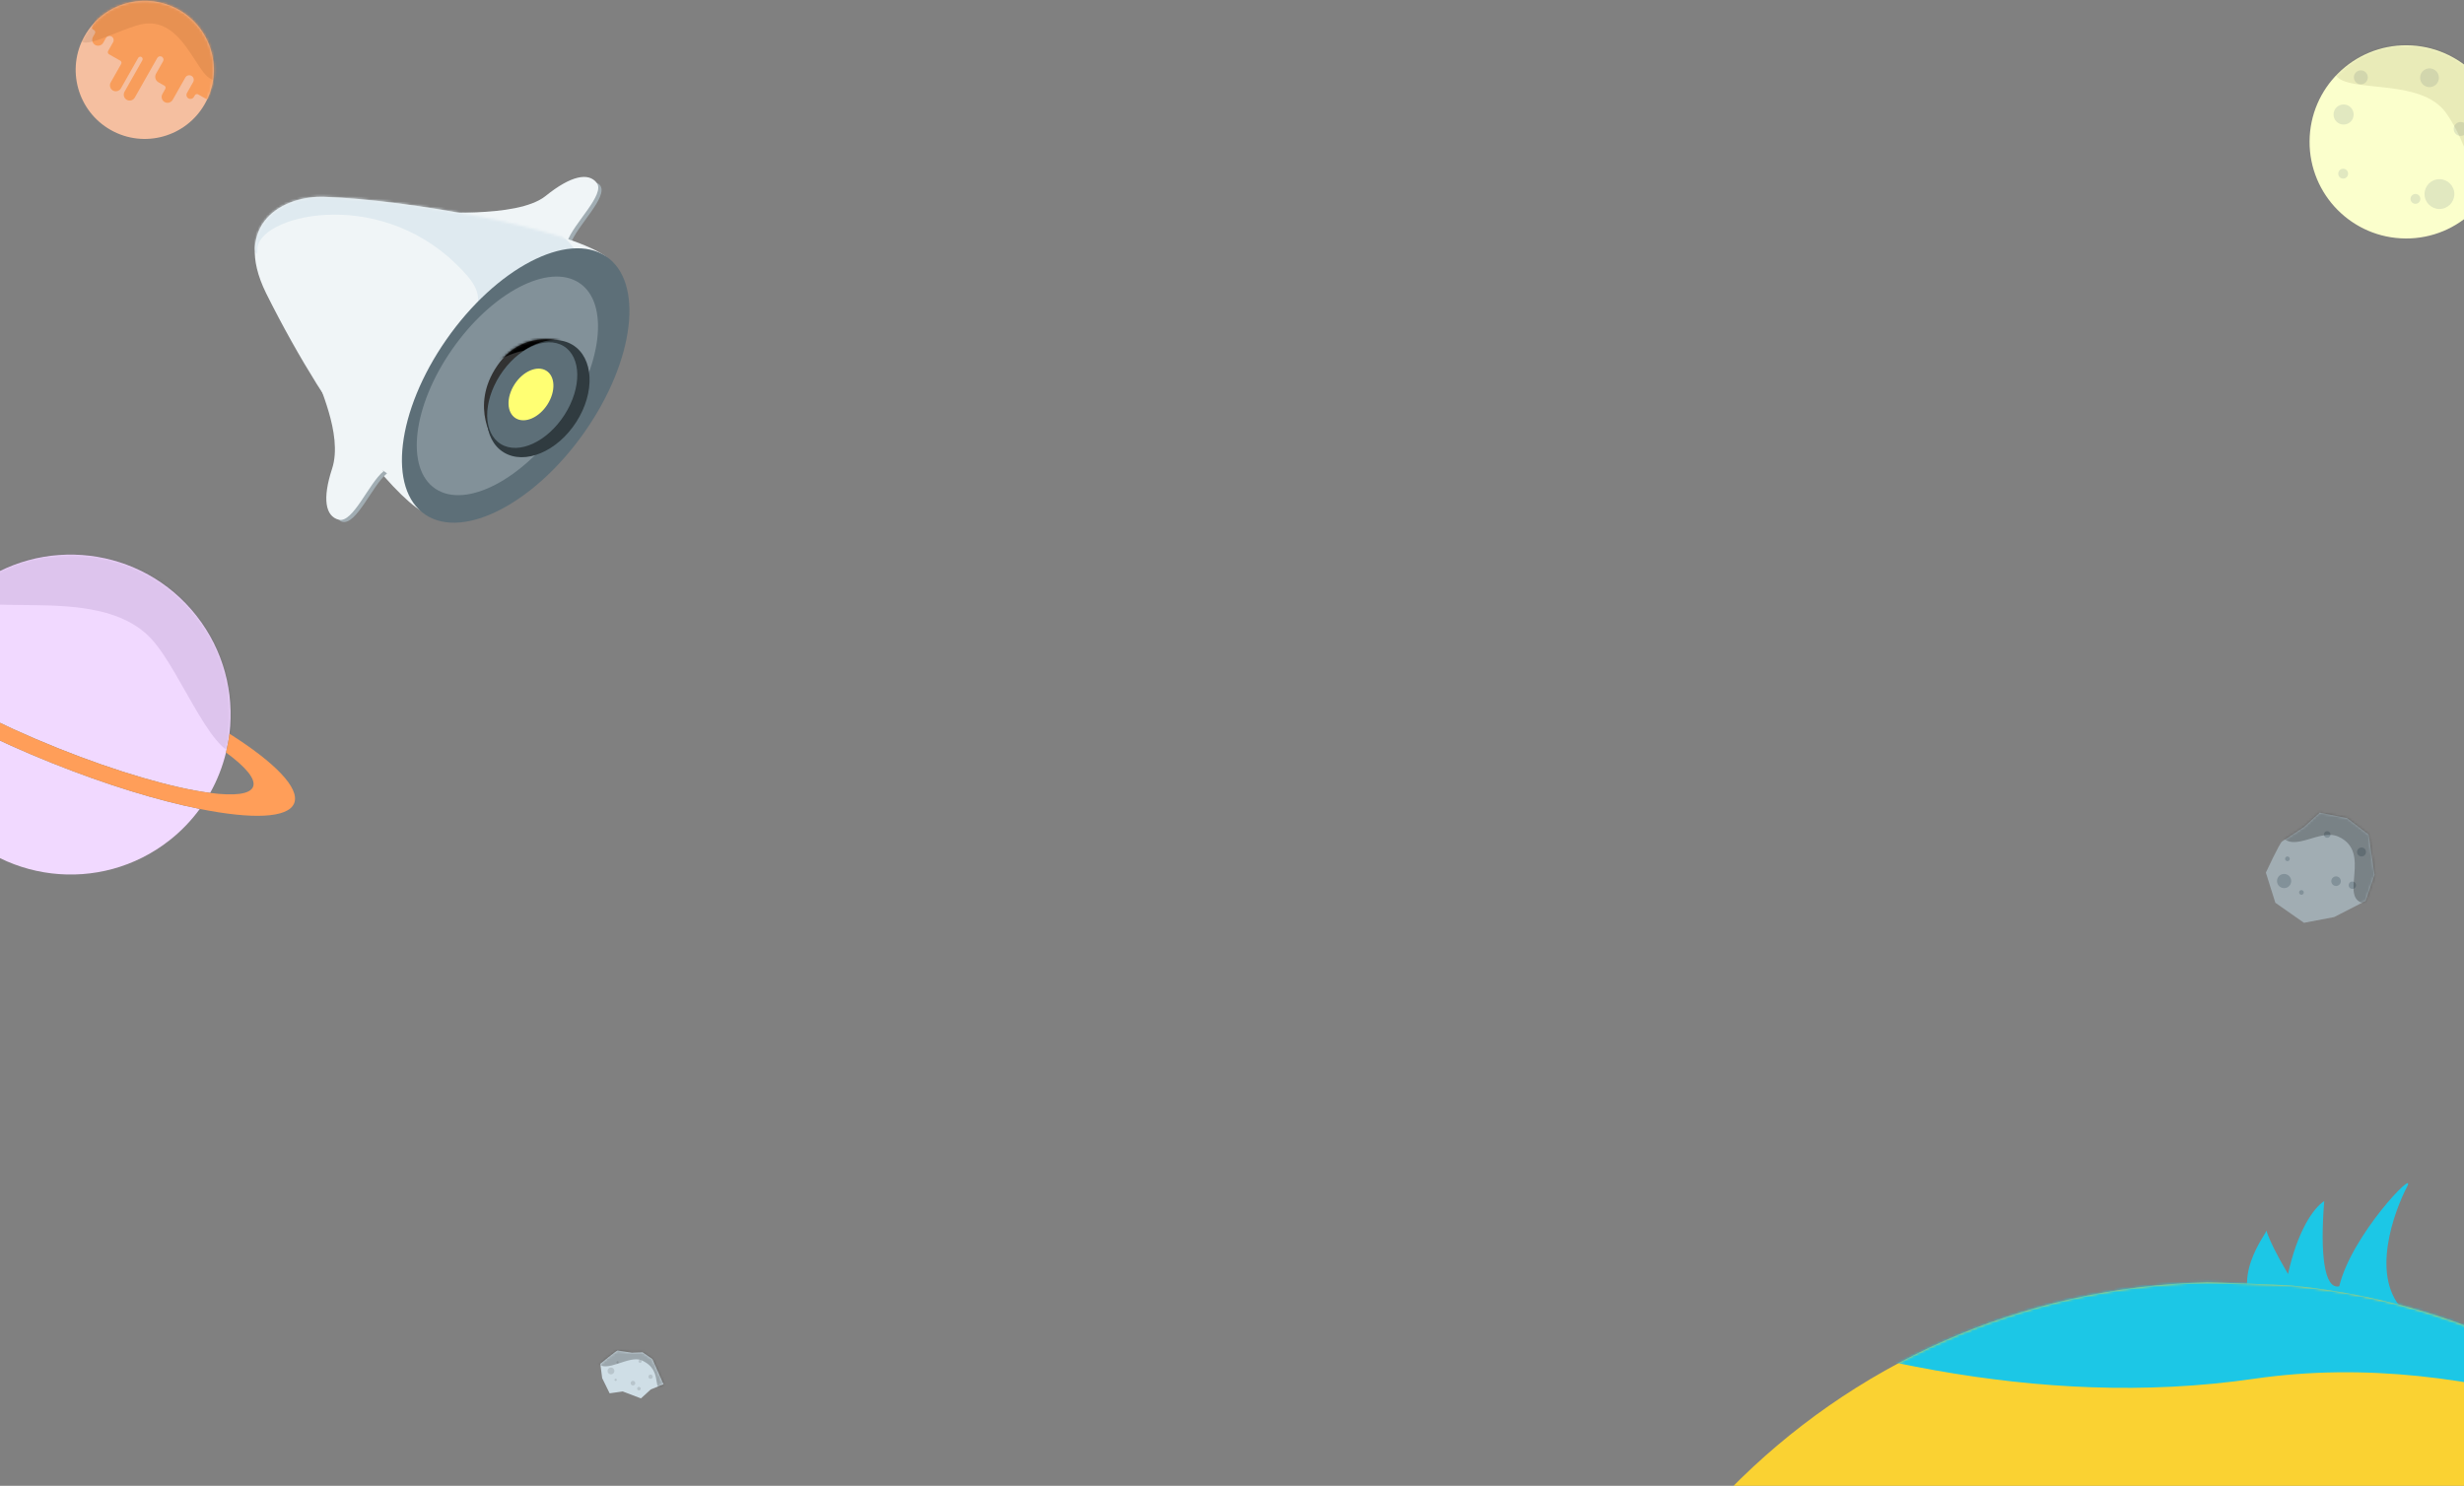 <?xml version="1.0" encoding="UTF-8"?>
<svg width="960px" height="579px" viewBox="0 0 960 579" version="1.1" xmlns="http://www.w3.org/2000/svg" xmlns:xlink="http://www.w3.org/1999/xlink">
    <rect x="0" y="0" width="960" height="579" fill="#808080" stroke="none"/>
    <!-- Generator: Sketch 45.2 (43514) - http://www.bohemiancoding.com/sketch -->
    <title>Group</title>
    <desc>Created with Sketch.</desc>
    <defs>
        <path d="M4.677,38.265 C31.118,91.268 58.505,120.933 66.97,124.002 C69.647,124.973 54.41,102.956 71.159,72.724 C98.673,23.064 145.098,29.583 136.73,23.73 C121.16,12.841 60.158,1.815 27.323,0.71 C11.742,0.186 -8.91,10.651 4.677,38.265" id="path-1"></path>
        <path d="M5.127,40.806 C4.94,40.92 -5.469,26.737 5.791,10.425 C15.317,-3.376 29.998,0.613 30.037,1.042 C30.877,10.201 14.846,34.863 5.127,40.806" id="path-3"></path>
        <path d="M0.737,54.196 C14.749,63.112 33.692,72.702 55.159,81.309 C76.452,89.847 96.621,95.973 112.845,99.228 C109.555,103.726 105.619,107.864 101.022,111.475 C73.947,132.743 34.758,128.037 13.489,100.963 C2.671,87.19 -1.412,70.285 0.737,54.196 Z M123.057,77.24 C121.726,82.707 119.664,88.01 116.871,92.987 C102.668,91.14 80.985,84.949 57.479,75.523 C33.755,66.011 13.653,55.401 2.16,46.883 C3.543,41.504 5.65,36.296 8.455,31.407 C9.689,29.257 11.055,27.169 12.558,25.158 C15.771,20.86 19.584,16.903 24.005,13.43 C51.078,-7.837 90.268,-3.131 111.536,23.944 C122.177,37.491 126.315,54.07 124.402,69.921 C124.105,72.384 123.645,74.826 123.057,77.24 Z" id="path-5"></path>
        <path d="M7.343,0.038 C6.706,0.15 0.611,5.215 0.611,5.215 L1.339,10.794 L4.25,16.708 L9.344,15.98 L16.441,18.694 L20.261,15.207 L25.228,13.163 L20.898,3.334 L17.077,0.726 L12.92,0.878 L7.343,0.038 Z" id="path-7"></path>
        <path d="M7.089,11.917 C6.048,12.754 0.803,24.044 0.803,24.044 L4.5,35.801 L15.66,43.606 L27.41,41.37 L39.707,35.061 L43.152,24.942 L40.86,9.225 L32.48,2.814 L21.777,0.694 L15.589,6.315 L7.089,11.917 Z" id="path-9"></path>
        <path d="M14.128,50.643 C1.199,43.317 -3.344,26.896 3.982,13.967 C11.309,1.037 27.73,-3.505 40.659,3.821 C53.588,11.147 58.131,27.568 50.805,40.497 C43.479,53.427 27.058,57.97 14.128,50.643" id="path-11"></path>
        <path d="M0.832,38.07 C0.954,17.283 17.904,0.53 38.691,0.653 C59.477,0.775 76.231,17.725 76.109,38.512 C75.987,59.299 59.036,76.052 38.249,75.93 C17.462,75.808 0.71,58.858 0.832,38.07" id="path-13"></path>
        <path d="M299.443,2.199 C295.956,1.626 263.88,0.651 263.908,0.715 C118.127,4.119 0.996,123.358 0.996,269.958 C0.996,418.7 121.575,539.279 270.317,539.279 C419.059,539.279 539.638,418.7 539.638,269.958 C539.638,131.057 434.486,16.721 299.443,2.199" id="path-15"></path>
    </defs>
    <g id="Layout" stroke="none" stroke-width="1" fill="none" fill-rule="evenodd">
        <g id="0.0.1_Title-Screen" transform="translate(0, -11)">
            <g id="Group" transform="translate(-60, 11)">
                <g id="Shuttle" transform="translate(159, 68)">
                    <g id="Wing-R" transform="translate(66, 0)">
                        <path d="M48.188,13.587 C63.186,15.408 65.587,0.047 68.774,4.174 C72.236,8.656 59.708,19.984 57.334,27.022 C57.334,27.022 31.289,11.535 48.188,13.587" id="Fill-82" fill="#A1ADB3"></path>
                        <path d="M0.953,15.338 C2.093,13.877 36.201,17.556 47.654,8.313 C57.454,0.404 64.303,-0.885 67.49,3.241 C70.952,7.723 58.424,19.052 56.049,26.09 C56.049,26.09 -1.199,18.093 0.953,15.338" id="Fill-84" fill="#F0F5F7"></path>
                    </g>
                    <g id="Body" transform="translate(0, 8)">
                        <mask id="mask-2" fill="white">
                            <use xlink:href="#path-1"></use>
                        </mask>
                        <use id="Mask" fill="#F0F5F7" xlink:href="#path-1"></use>
                        <path d="M128.143,28.026 C132.092,44.168 77.06,61.017 85.478,46.646 C89.969,38.979 85.478,33.503 78.742,26.931 C47.305,-3.736 0.658,8.215 1.271,21.455 C1.598,28.491 -7.711,7.216 20.358,-0.451 C62.812,-12.046 122.264,3.995 128.143,28.026" id="Fill-89" fill="#DFEAF0" mask="url(#mask-2)"></path>
                    </g>
                    <g id="Shuttle-Bottom" transform="translate(57, 28)">
                        <path d="M80.069,3.867 C65.165,-6.034 37.343,8.486 17.928,36.298 C-1.488,64.111 -5.145,94.683 9.759,104.584 C24.663,114.485 52.485,99.965 71.9,72.153 C91.316,44.341 94.973,13.768 80.069,3.867" id="Fill-92" fill="#5D6F78"></path>
                        <path d="M69.695,14.248 C57.821,6.36 35.656,17.928 20.188,40.085 C4.72,62.243 1.806,86.6 13.68,94.487 C25.554,102.375 47.719,90.808 63.187,68.65 C78.655,46.493 81.569,22.136 69.695,14.248" id="Fill-94" fill="#829199"></path>
                    </g>
                    <g id="Wing-L" transform="translate(24, 79)">
                        <path d="M11.594,34.188 C18.912,47.087 5.193,54.983 10.306,56.332 C15.86,57.795 21.971,42.235 27.782,37.463 C27.782,37.463 3.348,19.653 11.594,34.188" id="Fill-97" fill="#A1ADB3"></path>
                        <path d="M1.058,0.401 C0.094,1.977 10.905,21.858 6.377,35.669 C2.502,47.487 3.828,54.168 8.941,55.516 C14.495,56.98 20.605,41.419 26.416,36.648 C26.416,36.648 2.879,-2.574 1.058,0.401" id="Fill-105" fill="#F0F5F7"></path>
                    </g>
                    <g id="Blaster" transform="translate(89, 64)">
                        <g id="Fill-102">
                            <mask id="mask-4" fill="white">
                                <use xlink:href="#path-3"></use>
                            </mask>
                            <use id="Mask" fill="#323232" xlink:href="#path-3"></use>
                            <path d="M14.915,4.894 C-1.84,8.795 -17.9,30.256 -12.719,20.412 C-7.537,10.568 26.967,-17.216 39.721,-3.151 C47.151,5.043 26.072,2.297 14.915,4.894" fill="#000000" mask="url(#mask-4)"></path>
                        </g>
                        <path d="M8.27,44.291 C16.483,49.295 29.146,43.973 36.554,32.402 C43.962,20.832 43.309,7.395 35.096,2.391 C26.881,-2.613 14.217,2.71 6.811,14.28 C-0.598,25.851 0.057,39.287 8.27,44.291" id="Fill-107" fill="#303B40"></path>
                        <path d="M7.149,41.05 C14.102,45.286 25.21,40.173 31.96,29.63 C38.71,19.087 38.545,7.106 31.593,2.87 C24.641,-1.366 13.532,3.747 6.782,14.29 C0.032,24.833 0.196,36.814 7.149,41.05" id="Fill-110" fill="#5D6F78"></path>
                        <path d="M12.934,30.989 C16.478,33.149 22.011,30.747 25.29,25.624 C28.57,20.502 28.355,14.598 24.81,12.439 C21.266,10.28 15.734,12.681 12.454,17.804 C9.175,22.926 9.39,28.83 12.934,30.989" id="Fill-113" fill="#FFFF73"></path>
                    </g>
                </g>
                <g id="Planets">
                    <g id="Ring-Planet" transform="translate(0, 216)">
                        <g id="Fill-9" transform="translate(25, 0)">
                            <mask id="mask-6" fill="white">
                                <use xlink:href="#path-5"></use>
                            </mask>
                            <use id="Mask" fill="#F1D9FF" xlink:href="#path-5"></use>
                            <path d="M109,8 C87.732,-19.075 -1.354,-12.398 13.152,12.694 C22,28 72.419,9.62 94,33 C106,46 119.152,83.695 130,77 C140.848,70.305 119.641,21.547 109,8 Z" fill-opacity="0.1" fill="#2B004D" mask="url(#mask-6)"></path>
                        </g>
                        <path d="M174.606,97.017 C176.963,91.138 166.987,81.038 149.401,69.921 C149.105,72.384 148.644,74.827 148.056,77.241 C155.778,82.895 159.78,87.656 158.6,90.599 C157.424,93.53 151.289,94.212 141.87,92.988 C127.667,91.141 105.984,84.95 82.479,75.524 C58.754,66.011 38.652,55.402 27.159,46.883 C19.714,41.366 15.871,36.723 17.03,33.833 C18.192,30.935 24.21,30.238 33.455,31.408 C34.689,29.257 36.054,27.169 37.558,25.159 C17.384,21.135 3.365,21.577 1.023,27.415 C-1.311,33.239 8.461,43.204 25.737,54.197 C39.749,63.113 58.692,72.703 80.159,81.31 C101.452,89.848 121.621,95.974 137.845,99.229 C158.141,103.302 172.256,102.877 174.606,97.017" id="Fill-4" fill="#FF9E59"></path>
                    </g>
                    <g id="Asteroid-2" transform="translate(293.277, 526.246)">
                        <mask id="mask-8" fill="white">
                            <use xlink:href="#path-7"></use>
                        </mask>
                        <use id="Mask" fill="#CFDEE6" xlink:href="#path-7"></use>
                        <path d="M14.214,12.546 C14.323,13.032 14.017,13.515 13.531,13.624 C13.045,13.734 12.563,13.428 12.453,12.942 C12.343,12.456 12.649,11.973 13.135,11.864 C13.621,11.755 14.104,12.06 14.214,12.546 Z" id="Fill-14" fill="#B8C5CC" mask="url(#mask-8)"></path>
                        <path d="M21.02,10.047 C21.122,10.501 20.836,10.953 20.382,11.055 C19.927,11.158 19.475,10.872 19.373,10.417 C19.271,9.963 19.556,9.511 20.011,9.409 C20.466,9.306 20.917,9.592 21.02,10.047 Z" id="Fill-16" fill="#B8C5CC" mask="url(#mask-8)"></path>
                        <path d="M6.07,7.703 C6.232,8.424 5.779,9.141 5.058,9.303 C4.337,9.465 3.62,9.012 3.458,8.291 C3.296,7.57 3.749,6.854 4.47,6.691 C5.191,6.529 5.907,6.982 6.07,7.703 Z" id="Fill-18" fill="#B8C5CC" mask="url(#mask-8)"></path>
                        <path d="M16.339,14.738 C16.423,15.114 16.187,15.488 15.811,15.573 C15.434,15.658 15.061,15.421 14.976,15.045 C14.891,14.668 15.128,14.295 15.504,14.21 C15.88,14.125 16.254,14.362 16.339,14.738 Z" id="Fill-20" fill="#B8C5CC" mask="url(#mask-8)"></path>
                        <path d="M16.725,4.085 C16.801,4.421 16.589,4.756 16.251,4.832 C15.914,4.909 15.579,4.697 15.502,4.359 C15.427,4.021 15.639,3.687 15.976,3.611 C16.314,3.534 16.649,3.747 16.725,4.085 Z" id="Fill-22" fill="#B8C5CC" mask="url(#mask-8)"></path>
                        <path d="M7.763,4.528 C7.817,4.766 7.667,5.004 7.428,5.057 C7.19,5.111 6.953,4.961 6.899,4.722 C6.845,4.484 6.995,4.247 7.234,4.193 C7.472,4.139 7.71,4.289 7.763,4.528 Z" id="Fill-24" fill="#B8C5CC" mask="url(#mask-8)"></path>
                        <path d="M7.02,11.356 C7.074,11.595 6.924,11.832 6.685,11.885 C6.447,11.939 6.21,11.789 6.156,11.551 C6.102,11.312 6.252,11.075 6.491,11.021 C6.73,10.967 6.967,11.117 7.02,11.356 Z" id="Fill-26" fill="#B8C5CC" mask="url(#mask-8)"></path>
                        <path d="M-0.594,4.863 C2.916,9.119 11.804,1.67 16.73,3.863 C26.109,8.038 19.391,16.946 26.696,14.973 C34,13 27.821,4.179 23,1.03472786e-13 C14.621,-7.263 -4.105,0.607 -0.594,4.863 Z" id="Fill-47" fill-opacity="0.25" fill="#000000" mask="url(#mask-8)"></path>
                    </g>
                    <g id="Asteroid" transform="translate(942, 316)">
                        <mask id="mask-10" fill="white">
                            <use xlink:href="#path-9"></use>
                        </mask>
                        <use id="Mask" fill="#A1ADB3" xlink:href="#path-9"></use>
                        <path d="M26.922,25.988 C27.693,25.305 28.87,25.378 29.553,26.148 C30.235,26.919 30.163,28.098 29.392,28.779 C28.621,29.462 27.443,29.39 26.761,28.619 C26.078,27.848 26.151,26.671 26.922,25.988" id="Fill-33" fill="#829199" mask="url(#mask-10)"></path>
                        <path d="M36.923,14.695 C37.645,14.057 38.746,14.126 39.384,14.845 C40.023,15.566 39.955,16.669 39.234,17.306 C38.513,17.945 37.411,17.878 36.773,17.157 C36.135,16.436 36.202,15.334 36.923,14.695" id="Fill-35" fill="#829199" mask="url(#mask-10)"></path>
                        <path d="M5.154,27.155 C5.248,25.63 6.559,24.469 8.084,24.562 C9.608,24.656 10.768,25.968 10.675,27.492 C10.583,29.016 9.271,30.176 7.747,30.084 C6.221,29.991 5.061,28.679 5.154,27.155" id="Fill-37" fill="#829199" mask="url(#mask-10)"></path>
                        <path d="M33.545,27.875 C34.143,27.347 35.055,27.402 35.583,28 C36.111,28.597 36.056,29.509 35.458,30.037 C34.861,30.565 33.949,30.51 33.421,29.913 C32.893,29.315 32.948,28.403 33.545,27.875" id="Fill-39" fill="#829199" mask="url(#mask-10)"></path>
                        <path d="M23.844,8.216 C24.379,7.742 25.198,7.793 25.671,8.328 C26.145,8.863 26.095,9.682 25.56,10.155 C25.024,10.629 24.206,10.578 23.733,10.043 C23.259,9.508 23.309,8.69 23.844,8.216" id="Fill-41" fill="#829199" mask="url(#mask-10)"></path>
                        <path d="M8.598,17.978 C8.977,17.643 9.555,17.678 9.89,18.057 C10.225,18.435 10.19,19.014 9.812,19.349 C9.433,19.684 8.855,19.648 8.52,19.27 C8.185,18.891 8.22,18.313 8.598,17.978" id="Fill-43" fill="#829199" mask="url(#mask-10)"></path>
                        <path d="M14.054,31.079 C14.433,30.744 15.011,30.779 15.346,31.158 C15.681,31.536 15.646,32.114 15.267,32.449 C14.889,32.784 14.31,32.749 13.975,32.371 C13.64,31.992 13.676,31.414 14.054,31.079" id="Fill-45" fill="#829199" mask="url(#mask-10)"></path>
                        <path d="M7,10 C12.04,16.11 21.928,6.852 29,10 C42.465,15.994 29,34 39,36 C49,38 54.376,14.609 44,4 C22.476,-18.006 1.96,3.89 7,10 Z" id="Fill-47" fill-opacity="0.25" fill="#000000" mask="url(#mask-10)"></path>
                    </g>
                    <g id="Orange-Planet" transform="translate(89, 0)">
                        <mask id="mask-12" fill="white">
                            <use xlink:href="#path-11"></use>
                        </mask>
                        <use id="Mask" fill="#F5BFA0" xlink:href="#path-11"></use>
                        <path d="M20.378,38.897 L20.378,38.897 C21.485,39.524 22.899,39.121 23.536,37.997 L32.261,22.598 C32.622,21.961 33.423,21.733 34.049,22.088 C34.676,22.443 34.892,23.247 34.531,23.884 L31.807,28.691 C31.132,29.882 31.536,31.385 32.708,32.049 L35.046,33.375 C35.494,33.628 35.649,34.203 35.39,34.658 L34.292,36.598 C33.654,37.722 34.035,39.142 35.143,39.77 C36.25,40.397 37.664,39.994 38.301,38.869 L43.188,30.245 C43.675,29.385 44.756,29.077 45.603,29.557 C46.449,30.037 46.74,31.123 46.253,31.982 L43.86,36.206 C43.429,36.965 43.687,37.924 44.434,38.348 C45.182,38.772 46.137,38.5 46.567,37.74 L46.903,37.147 C47.161,36.692 47.733,36.528 48.182,36.782 L51.3,38.549 C51.749,38.803 52.321,38.64 52.579,38.185 C52.579,38.185 62.754,9.11 62.306,8.856 L20.209,-14.998 C19.76,-15.251 6.91,10.233 6.91,10.233 C6.652,10.688 6.806,11.263 7.254,11.517 L7.645,11.738 C8.093,11.992 8.247,12.566 7.989,13.022 L7.236,14.35 C6.599,15.475 6.98,16.895 8.087,17.522 C9.194,18.149 10.608,17.747 11.246,16.622 L12.248,14.853 C12.696,14.063 13.689,13.779 14.467,14.22 C15.244,14.661 15.512,15.658 15.065,16.448 L13.128,19.866 C12.87,20.321 13.024,20.896 13.472,21.15 L17.863,23.638 C18.312,23.892 18.465,24.467 18.208,24.922 L14.142,32.097 C13.505,33.222 13.886,34.642 14.993,35.269 C16.1,35.897 17.514,35.494 18.151,34.369 L24.838,22.569 C25.096,22.113 25.668,21.95 26.116,22.204 C26.564,22.458 26.718,23.033 26.461,23.488 L19.527,35.725 C18.89,36.849 19.271,38.27 20.378,38.897" id="Fill-53" fill="#F89D5B" mask="url(#mask-12)"></path>
                        <path d="M39,-4 C20,-11 1,2 1,12 C1,21.116 9.881,14.636 24,10 C45.307,3.005 48.617,40.173 58,29 C67.558,17.621 58,3 39,-4 Z" id="Fill-56" fill-opacity="0.1" fill="#4D1E00" mask="url(#mask-12)"></path>
                    </g>
                    <g id="Moon" transform="translate(959, 17)">
                        <mask id="mask-14" fill="white">
                            <use xlink:href="#path-13"></use>
                        </mask>
                        <use id="Mask" fill="#FBFFCC" xlink:href="#path-13"></use>
                        <path d="M10.176,27.598 C10.189,25.435 11.952,23.692 14.115,23.704 C16.278,23.717 18.021,25.481 18.008,27.644 C17.995,29.807 16.232,31.55 14.069,31.537 C11.906,31.525 10.163,29.761 10.176,27.598" id="Fill-62" fill="#E1E8C0" mask="url(#mask-14)"></path>
                        <path d="M43.897,13.275 C43.909,11.252 45.559,9.622 47.582,9.633 C49.605,9.646 51.235,11.295 51.223,13.318 C51.211,15.341 49.562,16.972 47.539,16.96 C45.516,16.948 43.885,15.298 43.897,13.275" id="Fill-64" fill="#E1E8C0" mask="url(#mask-14)"></path>
                        <path d="M56.979,33.234 C56.988,31.733 58.212,30.523 59.714,30.53 C61.216,30.54 62.426,31.765 62.417,33.267 C62.409,34.769 61.184,35.978 59.682,35.969 C58.18,35.962 56.97,34.736 56.979,33.234" id="Fill-70" fill="#E1E8C0" mask="url(#mask-14)"></path>
                        <path d="M18.094,13.123 C18.103,11.621 19.327,10.411 20.829,10.419 C22.331,10.428 23.541,11.653 23.532,13.155 C23.524,14.657 22.299,15.867 20.797,15.858 C19.295,15.85 18.085,14.625 18.094,13.123" id="Fill-72" fill="#E1E8C0" mask="url(#mask-14)"></path>
                        <path d="M12.005,50.668 C12.012,49.606 12.877,48.75 13.94,48.756 C15.001,48.763 15.858,49.628 15.851,50.69 C15.845,51.752 14.979,52.608 13.917,52.602 C12.855,52.596 11.999,51.73 12.005,50.668" id="Fill-74" fill="#E1E8C0" mask="url(#mask-14)"></path>
                        <path d="M45.623,58.599 C45.642,55.39 48.259,52.803 51.468,52.822 C54.678,52.841 57.264,55.458 57.245,58.667 C57.227,61.876 54.609,64.463 51.4,64.444 C48.19,64.425 45.604,61.808 45.623,58.599" id="Fill-66" fill="#E1E8C0" mask="url(#mask-14)"></path>
                        <path d="M40.16,60.49 C40.167,59.428 41.032,58.573 42.095,58.578 C43.156,58.585 44.013,59.451 44.006,60.513 C44,61.575 43.134,62.43 42.072,62.425 C41.01,62.418 40.154,61.552 40.16,60.49" id="Fill-76" fill="#E1E8C0" mask="url(#mask-14)"></path>
                        <path d="M53.996,27 C42,10 1.801,23.358 12,5 C22,-13 58,-5 70,9 C82,23 86.787,65.123 76,65 C65.213,64.877 65.992,44 53.996,27 Z" id="Fill-78" fill-opacity="0.1" fill="#4D3300" mask="url(#mask-14)"></path>
                    </g>
                </g>
                <g id="Big-Planet" transform="translate(656, 461)">
                    <path d="M289,55 C269.372,42.706 286.03,20.924 286.706,19.259 C287.481,17.348 285.499,18.645 295.436,35.462 C299,19.259 305,10 309.541,7.039 C307.91,27.49 309.486,41.574 315.403,40.243 C320.161,20.173 345.823,-6.255 341.826,1.422 C336.893,10.9 326.862,37.24 341.14,50.324 C352.369,60.615 334.989,62.173 289,55 Z" id="Grass" fill="#1CC7E6"></path>
                    <g id="Planet" transform="translate(0, 38)">
                        <mask id="mask-16" fill="white">
                            <use xlink:href="#path-15"></use>
                        </mask>
                        <use id="Mask" fill="#FAD232" xlink:href="#path-15"></use>
                        <path d="M-116.724,-53.721 C-47.772,-48.966 112.33,62.98 282.276,38.279 C454.276,13.279 623.863,182.977 613.276,137.279 C593.807,46.555 452.544,-12.84 359.276,-24.721 C202.276,-44.721 -7.724,-148.721 -45.724,-110.721 C-45.724,-110.721 -145.724,-55.721 -116.724,-53.721" id="Fill-6" fill="#1CC7E6" mask="url(#mask-16)"></path>
                    </g>
                </g>
            </g>
        </g>
    </g>
</svg>